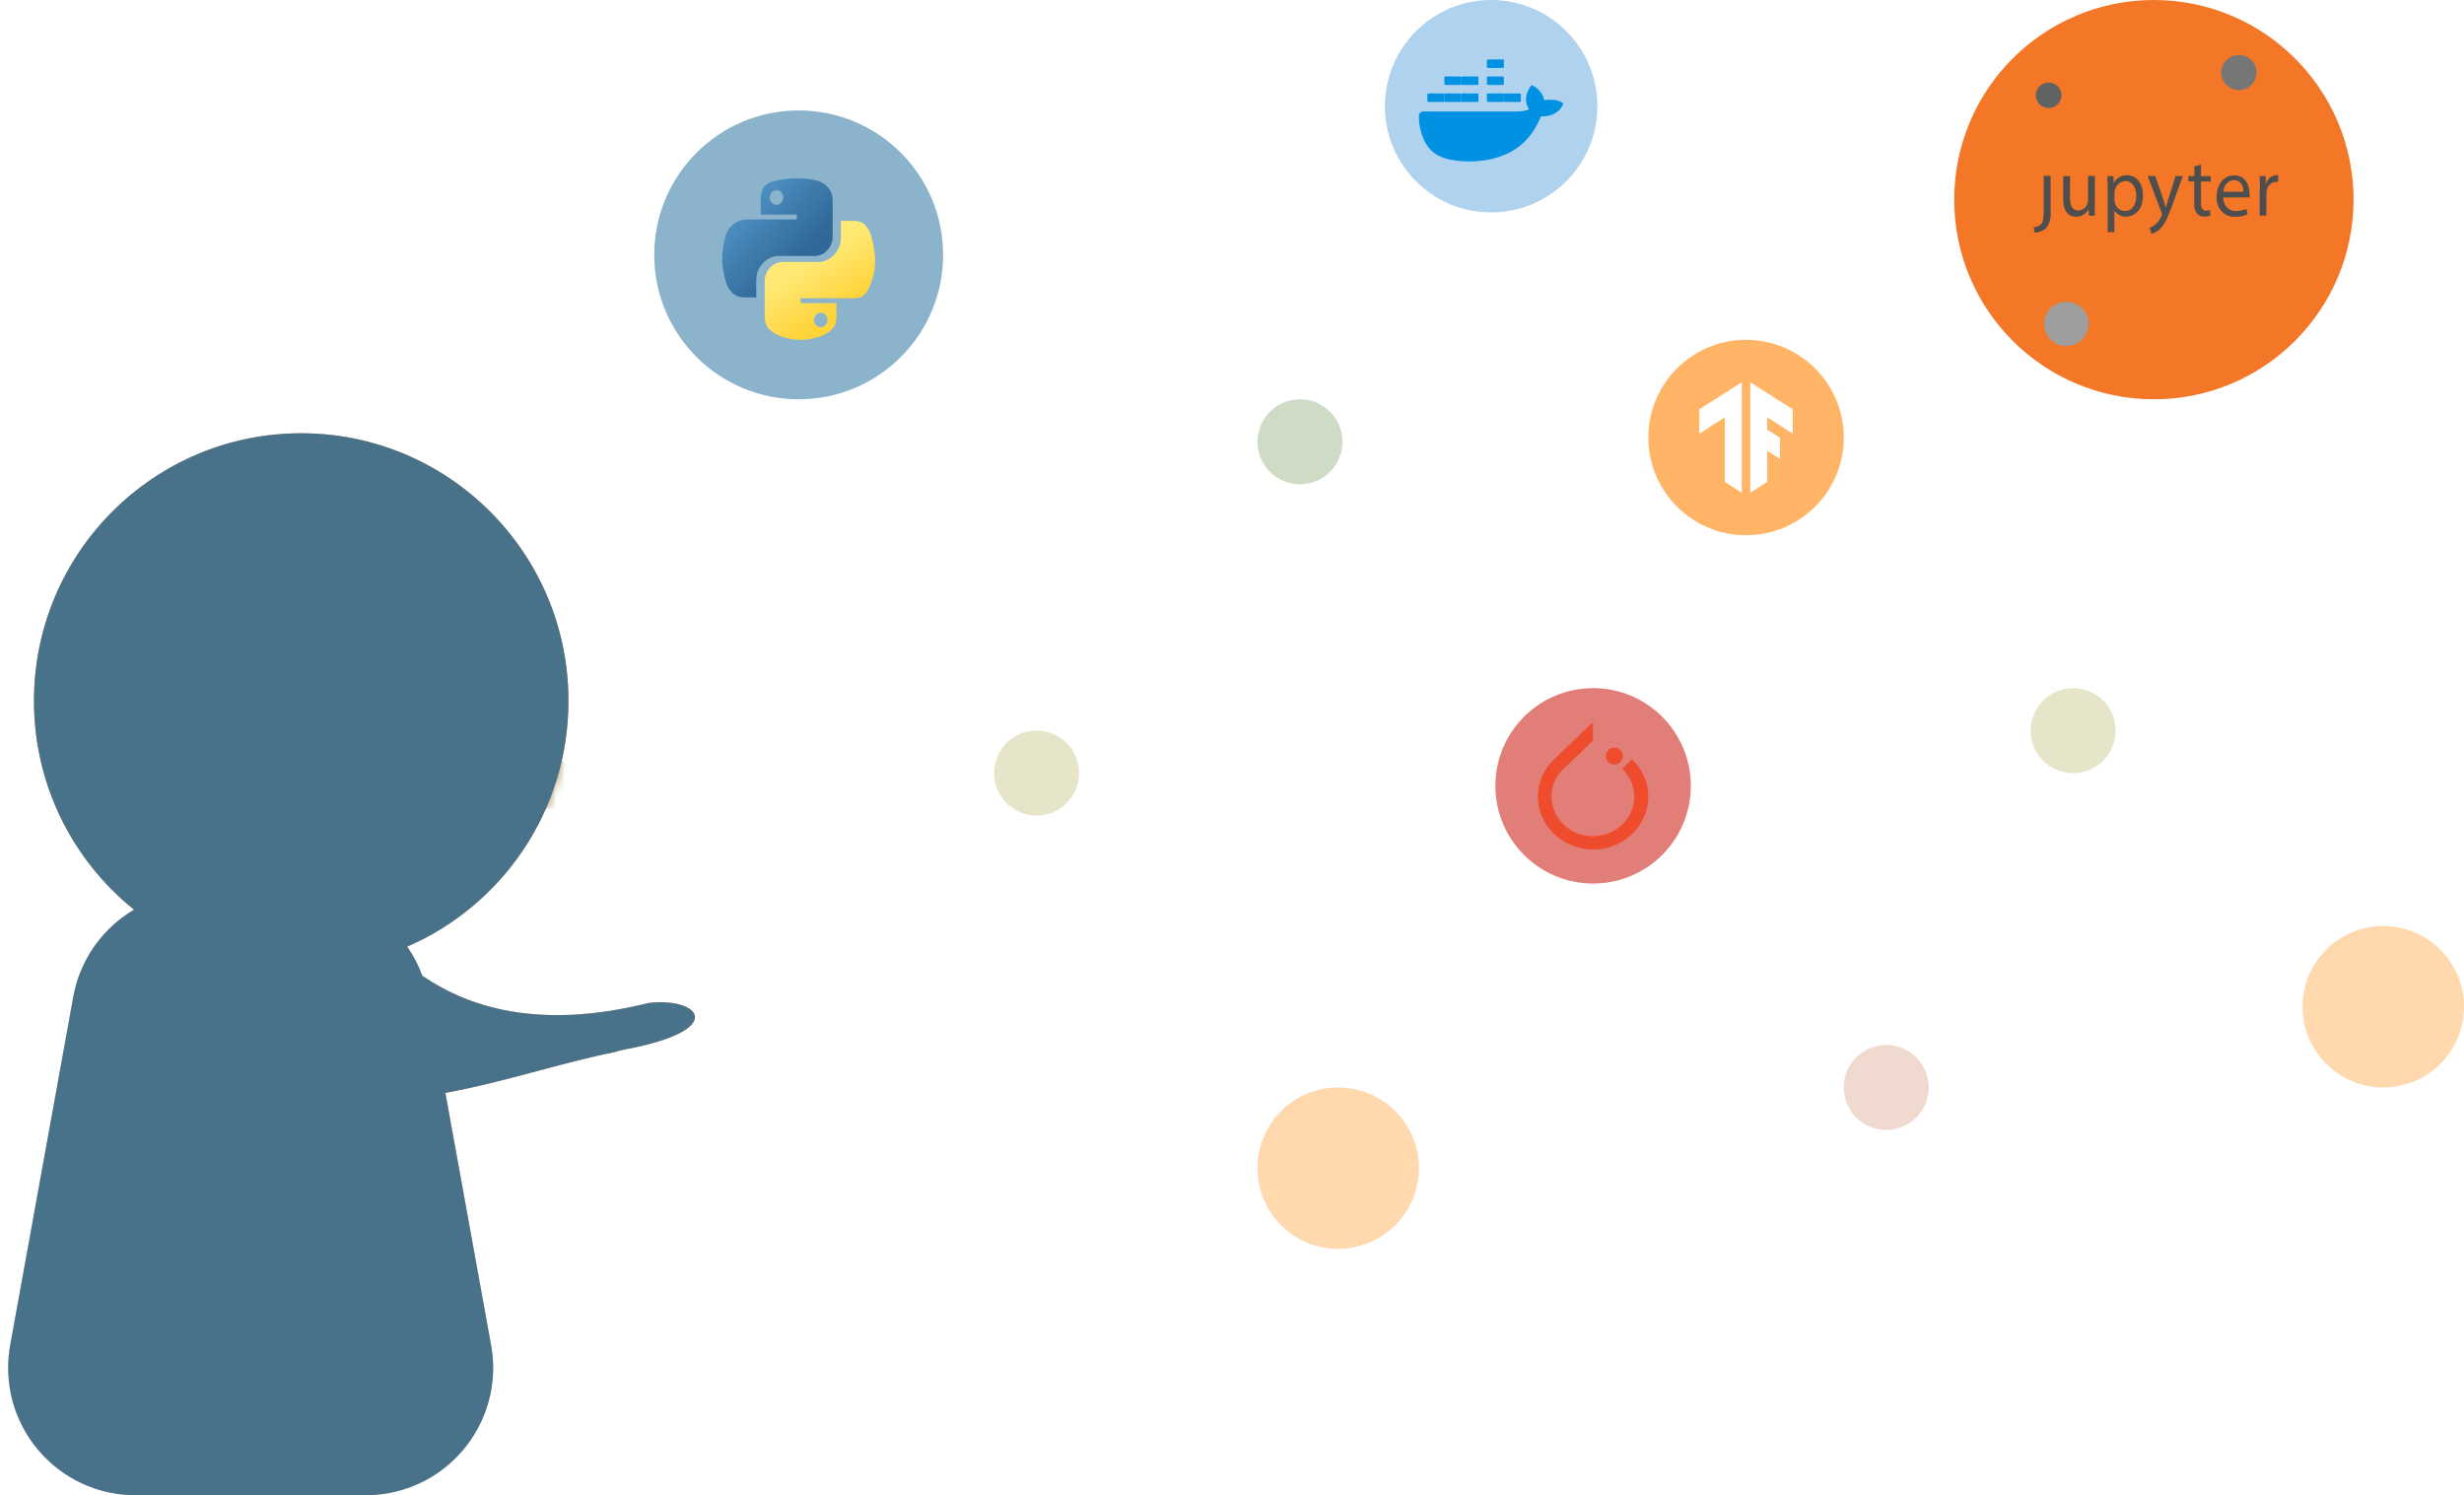 <?xml version="1.0" encoding="UTF-8"?>
<svg width="290px" height="176px" viewBox="0 0 290 176" version="1.1" xmlns="http://www.w3.org/2000/svg" xmlns:xlink="http://www.w3.org/1999/xlink">
    <title>Group 7</title>
    <defs>
        <ellipse id="path-1" cx="31.452" cy="31.5" rx="31.452" ry="31.5"></ellipse>
        <filter id="filter-3">
            <feColorMatrix in="SourceGraphic" type="matrix" values="0 0 0 0 1 0 0 0 0 1 0 0 0 0 1 0 0 0 1 0"></feColorMatrix>
        </filter>
        <filter id="filter-4">
            <feColorMatrix in="SourceGraphic" type="matrix" values="0 0 0 0 1 0 0 0 0 1 0 0 0 0 1 0 0 0 1 0"></feColorMatrix>
        </filter>
        <linearGradient x1="6.888%" y1="9.14856261e-08%" x2="71.143%" y2="64.11%" id="linearGradient-5">
            <stop stop-color="#5A9FD4" offset="0%"></stop>
            <stop stop-color="#306998" offset="100%"></stop>
        </linearGradient>
        <linearGradient x1="50%" y1="82.276%" x2="27.101%" y2="44.914%" id="linearGradient-6">
            <stop stop-color="#FFD43B" offset="0%"></stop>
            <stop stop-color="#FFE873" offset="100%"></stop>
        </linearGradient>
        <filter id="filter-7">
            <feColorMatrix in="SourceGraphic" type="matrix" values="0 0 0 0 1 0 0 0 0 1 0 0 0 0 1 0 0 0 1 0"></feColorMatrix>
        </filter>
        <filter id="filter-8">
            <feColorMatrix in="SourceGraphic" type="matrix" values="0 0 0 0 1 0 0 0 0 1 0 0 0 0 1 0 0 0 1 0"></feColorMatrix>
        </filter>
    </defs>
    <g id="Wireframe" stroke="none" stroke-width="1" fill="none" fill-rule="evenodd">
        <g id="首頁B版-Copy-11" transform="translate(-294, -649)">
            <g id="Group-7" transform="translate(294, 700)">
                <g id="Group-3" transform="translate(0, 0)" fill="#F3F7FE">
                    <path d="M35.452,0 C52.822,0 66.903,14.103 66.903,31.5 C66.903,44.459 59.09,55.59 47.924,60.426 C48.655,61.473 49.258,62.624 49.707,63.855 C55.2,67.596 63.46,70.267 76.369,67.051 C82.391,66.371 85.704,70.231 73.68,72.502 C73.129,72.606 72.634,72.731 72.194,72.878 C66.529,73.97 59.126,76.435 52.423,77.641 L57.8,107.327 C59.276,115.479 53.864,123.284 45.713,124.76 C44.831,124.92 43.936,125 43.04,125 L15.96,125 C7.676,125 0.96,118.284 0.96,110 C0.96,109.104 1.041,108.209 1.2,107.327 L8.625,66.327 C9.426,61.904 12.117,58.229 15.773,56.074 C8.595,50.301 4,41.438 4,31.5 C4,14.103 18.081,0 35.452,0 Z" id="Combined-Shape"></path>
                </g>
                <g id="Group-3" transform="translate(-2, 0)">
                    <path d="M73.745,55.787 C73.471,56.276 73.248,56.735 73.077,57.166 C65.765,70.31 58.007,98.512 41.848,78.632 C25.582,58.618 54.642,84.358 71.297,50.223 C74.648,45.173 79.734,45.116 73.745,55.787 Z" id="Combined-Shape-Copy" fill="#FFB775" style="mix-blend-mode: multiply;" transform="translate(56.789, 66.219) rotate(50) translate(-56.789, -66.219) "></path>
                    <path d="M25.385,54 L37.615,54 C44.868,54 51.083,59.19 52.375,66.327 L59.8,107.327 C61.276,115.479 55.864,123.284 47.713,124.76 C46.831,124.92 45.936,125 45.04,125 L17.96,125 C9.676,125 2.96,118.284 2.96,110 C2.96,109.104 3.041,108.209 3.2,107.327 L10.625,66.327 C11.917,59.19 18.132,54 25.385,54 Z" id="Rectangle" fill="#E8D3C0"></path>
                    <g id="Group-6" transform="translate(6, 0)">
                        <mask id="mask-2" fill="white">
                            <use xlink:href="#path-1"></use>
                        </mask>
                        <use id="Oval" fill="#D69F6D" style="mix-blend-mode: multiply;" xlink:href="#path-1"></use>
                        <path d="M60.786,36.889 L62.798,39.257 C63.872,40.519 63.718,42.413 62.456,43.486 C61.913,43.947 61.225,44.2 60.513,44.2 L56.487,44.2 C54.83,44.2 53.487,42.857 53.487,41.2 C53.487,40.488 53.74,39.799 54.202,39.257 L56.214,36.889 C57.287,35.627 59.181,35.473 60.443,36.546 C60.566,36.651 60.681,36.766 60.786,36.889 Z" id="Triangle" fill="#A68C55" style="mix-blend-mode: multiply;" mask="url(#mask-2)"></path>
                    </g>
                    <path d="M53.384,79.664 L53.447,79.6 C45.555,87.305 37.936,111.916 20.453,96.771 C4.646,83.077 31.776,99.9 48.533,78.563 C48.758,78.426 48.97,78.221 49.166,77.943 C52.228,73.609 58.452,72.67 53.384,79.664 Z" id="Combined-Shape" fill="#FFB775" style="mix-blend-mode: multiply;" transform="translate(35.493, 88.076) rotate(80) translate(-35.493, -88.076) "></path>
                </g>
                <g id="Group-3" fill="#48718A">
                    <path d="M35.452,0 C52.822,0 66.903,14.103 66.903,31.5 C66.903,44.459 59.09,55.59 47.924,60.426 C48.655,61.473 49.258,62.624 49.707,63.855 C55.2,67.596 63.46,70.267 76.369,67.051 C82.391,66.371 85.704,70.231 73.68,72.502 C73.129,72.606 72.634,72.731 72.194,72.878 C66.529,73.97 59.126,76.435 52.423,77.641 L57.8,107.327 C59.276,115.479 53.864,123.284 45.713,124.76 C44.831,124.92 43.936,125 43.04,125 L15.96,125 C7.676,125 0.96,118.284 0.96,110 C0.96,109.104 1.041,108.209 1.2,107.327 L8.625,66.327 C9.426,61.904 12.117,58.229 15.773,56.074 C8.595,50.301 4,41.438 4,31.5 C4,14.103 18.081,0 35.452,0 Z" id="Combined-Shape" style="mix-blend-mode: lighten;"></path>
                </g>
                <g id="Group-43" transform="translate(77, -51)">
                    <circle id="Oval-Copy-33" fill="#CD281E" opacity="0.601" cx="110.5" cy="92.5" r="11.5"></circle>
                    <g filter="url(#filter-3)" id="60531c00fa1ff840756d3d3c_PyTorch_logo_black">
                        <g transform="translate(104, 84.959)">
                            <path d="M11.085,4.408 L9.914,5.526 C11.829,7.354 11.829,10.3 9.914,12.095 C7.999,13.923 4.913,13.923 3.033,12.095 C1.117,10.266 1.117,7.32 3.033,5.526 L6.065,2.631 L6.491,2.225 L6.491,0.041 L1.915,4.408 C-0.638,6.846 -0.638,10.774 1.915,13.212 C4.469,15.65 8.584,15.65 11.085,13.212 C13.638,10.757 13.638,6.846 11.085,4.408 Z" id="Path" fill="#EE4C2C" fill-rule="nonzero"></path>
                            <path d="M10,4.041 C10,4.603 9.562,5.041 9,5.041 C8.438,5.041 8,4.603 8,4.041 C8,3.478 8.438,3.041 9,3.041 C9.562,3.041 10,3.478 10,4.041 Z" id="Path-1" fill="#EE4C2C" fill-rule="nonzero"></path>
                        </g>
                    </g>
                    <circle id="Oval-Copy-34" fill="#FFBE78" opacity="0.601" cx="80.5" cy="137.5" r="9.5"></circle>
                    <circle id="Oval-Copy-36" fill="#E6BFAF" opacity="0.601" transform="translate(145, 128) scale(-1, -1) translate(-145, -128) " cx="145" cy="128" r="5"></circle>
                    <circle id="Oval-Copy-35" fill="#3E82AA" opacity="0.601" cx="17" cy="30" r="17"></circle>
                    <g filter="url(#filter-4)" id="Group">
                        <g transform="translate(8, 21)">
                            <path d="M8.676,0 C7.951,0.004 7.26,0.07 6.652,0.184 C4.859,0.522 4.534,1.229 4.534,2.533 L4.534,4.254 L8.769,4.254 L8.769,4.828 L4.534,4.828 L2.944,4.828 C1.713,4.828 0.635,5.617 0.298,7.119 C-0.091,8.839 -0.108,9.913 0.298,11.71 C0.599,13.047 1.318,14 2.549,14 L4.006,14 L4.006,11.936 C4.006,10.445 5.215,9.13 6.652,9.13 L10.882,9.13 C12.06,9.13 13,8.096 13,6.834 L13,2.533 C13,1.308 12.032,0.389 10.882,0.184 C10.155,0.055 9.4,-0.003 8.676,0 Z M6.385,1.385 C6.822,1.385 7.18,1.772 7.18,2.248 C7.18,2.723 6.822,3.107 6.385,3.107 C5.946,3.107 5.59,2.723 5.59,2.248 C5.59,1.772 5.946,1.385 6.385,1.385 Z" id="path1948-copy" fill="url(#linearGradient-5)" fill-rule="nonzero"></path>
                            <path d="M13.976,5 L13.976,6.991 C13.976,8.534 12.742,9.833 11.336,9.833 L7.113,9.833 C5.957,9.833 5,10.883 5,12.111 L5,16.38 C5,17.595 5.996,18.31 7.113,18.658 C8.452,19.075 9.735,19.151 11.336,18.658 C12.4,18.331 13.449,17.674 13.449,16.38 L13.449,14.672 L9.227,14.672 L9.227,14.102 L13.449,14.102 L15.563,14.102 C16.791,14.102 17.249,13.193 17.676,11.829 C18.117,10.425 18.099,9.074 17.676,7.273 C17.372,5.976 16.793,5 15.563,5 L13.976,5 Z M11.602,15.811 C12.04,15.811 12.395,16.191 12.395,16.662 C12.395,17.135 12.04,17.519 11.602,17.519 C11.165,17.519 10.808,17.135 10.808,16.662 C10.808,16.191 11.165,15.811 11.602,15.811 Z" id="path1950-copy" fill="url(#linearGradient-6)" fill-rule="nonzero"></path>
                        </g>
                    </g>
                    <circle id="Oval-Copy-30" fill="#F37727" cx="176.5" cy="23.5" r="23.5"></circle>
                    <g filter="url(#filter-7)" id="Jupyter_logo">
                        <g transform="translate(162, 6)">
                            <g id="Group" transform="translate(0, 13)" fill="#4E4E4E" fill-rule="nonzero">
                                <g id="g">
                                    <g id="path" transform="translate(0, 1.436)">
                                        <g id="path0_fill-link" transform="translate(0.364, 0.258)">
                                            <path d="M1.176,3.931 C1.176,5.05 1.092,5.414 0.876,5.682 C0.636,5.913 0.323,6.041 0,6.04 L0.084,6.68 C0.586,6.687 1.072,6.498 1.452,6.149 C1.656,5.883 1.808,5.577 1.899,5.247 C1.99,4.918 2.017,4.572 1.98,4.231 L1.98,0 L1.176,0 L1.176,3.905 L1.176,3.931 Z" id="path0_fill"></path>
                                        </g>
                                    </g>
                                    <g id="path" transform="translate(3.37, 1.436)">
                                        <g id="path1_fill-link" transform="translate(0.458, 0.266)">
                                            <path d="M3.708,3.42 C3.708,3.899 3.708,4.327 3.744,4.698 L3.03,4.698 L2.982,3.937 C2.833,4.207 2.619,4.429 2.363,4.581 C2.107,4.734 1.817,4.812 1.524,4.807 C0.828,4.807 0,4.404 0,2.761 L0,0.032 L0.804,0.032 L0.804,2.589 C0.804,3.477 1.062,4.072 1.788,4.072 C1.937,4.073 2.085,4.043 2.224,3.983 C2.362,3.923 2.488,3.834 2.593,3.722 C2.699,3.609 2.782,3.475 2.839,3.328 C2.895,3.181 2.924,3.023 2.922,2.864 L2.922,0 L3.726,0 L3.726,3.394 L3.708,3.42 Z" id="path1_fill"></path>
                                        </g>
                                    </g>
                                    <g id="path" transform="translate(8.761, 1.436)">
                                        <g id="path2_fill-link" transform="translate(0.263, 0.187)">
                                            <path d="M0.036,1.632 C0.036,1.037 0.036,0.551 0,0.11 L0.72,0.11 L0.756,0.909 C0.916,0.621 1.147,0.384 1.424,0.224 C1.701,0.064 2.013,-0.013 2.328,0.002 C3.396,0.002 4.2,0.954 4.2,2.373 C4.2,4.048 3.234,4.879 2.19,4.879 C1.923,4.891 1.657,4.83 1.418,4.702 C1.18,4.573 0.976,4.381 0.828,4.144 L0.828,4.144 L0.828,6.7 L0.036,6.7 L0.036,1.651 L0.036,1.632 Z M0.828,2.878 C0.83,2.994 0.842,3.11 0.864,3.223 C0.932,3.507 1.087,3.759 1.304,3.938 C1.522,4.117 1.789,4.215 2.064,4.214 C2.91,4.214 3.408,3.479 3.408,2.411 C3.408,1.478 2.94,0.679 2.094,0.679 C1.759,0.708 1.446,0.867 1.213,1.124 C0.98,1.382 0.843,1.722 0.828,2.079 L0.828,2.878 Z" id="path2_fill"></path>
                                        </g>
                                    </g>
                                    <g id="path" transform="translate(13.478, 1.436)">
                                        <g id="path3_fill-link" transform="translate(0.29, 0.28)">
                                            <path d="M0.888,0.013 L1.854,2.768 C1.956,3.074 2.064,3.445 2.136,3.72 C2.22,3.439 2.31,3.081 2.418,2.749 L3.294,0.013 L4.14,0.013 L2.94,3.337 C2.34,4.935 1.974,5.759 1.422,6.258 C1.144,6.528 0.805,6.718 0.438,6.807 L0.24,6.091 C0.497,6.002 0.735,5.861 0.942,5.676 C1.235,5.422 1.467,5.098 1.62,4.73 C1.653,4.666 1.675,4.597 1.686,4.525 C1.679,4.448 1.661,4.373 1.632,4.302 L0,0 L0.876,0 L0.888,0.013 Z" id="path3_fill"></path>
                                        </g>
                                    </g>
                                    <g id="path" transform="translate(18.196, 0)">
                                        <g id="path4_fill-link" transform="translate(0.371, 0.388)">
                                            <path d="M1.476,0 L1.476,1.342 L2.628,1.342 L2.628,1.981 L1.476,1.981 L1.476,4.5 C1.476,5.075 1.632,5.408 2.076,5.408 C2.234,5.41 2.391,5.391 2.544,5.35 L2.58,5.989 C2.351,6.074 2.109,6.113 1.866,6.104 C1.705,6.115 1.544,6.089 1.394,6.027 C1.244,5.965 1.108,5.869 0.996,5.746 C0.752,5.398 0.64,4.964 0.684,4.532 L0.684,1.975 L0,1.975 L0,1.336 L0.696,1.336 L0.696,0.198 L1.476,0 Z" id="path4_fill"></path>
                                        </g>
                                    </g>
                                    <g id="path" transform="translate(21.565, 1.436)">
                                        <g id="path5_fill-link" transform="translate(0.317, 0.208)">
                                            <path d="M0.793,2.57 C0.777,2.786 0.805,3.004 0.876,3.208 C0.946,3.412 1.057,3.598 1.202,3.752 C1.346,3.905 1.52,4.024 1.712,4.099 C1.903,4.174 2.108,4.204 2.311,4.187 C2.723,4.196 3.132,4.114 3.511,3.944 L3.649,4.583 C3.184,4.787 2.683,4.885 2.179,4.871 C1.886,4.892 1.591,4.846 1.316,4.734 C1.041,4.623 0.792,4.45 0.586,4.226 C0.379,4.003 0.221,3.735 0.121,3.44 C0.021,3.145 -0.018,2.831 0.007,2.518 C0.007,1.112 0.793,0 2.077,0 C3.517,0 3.877,1.342 3.877,2.199 C3.885,2.331 3.885,2.463 3.877,2.595 L0.775,2.595 L0.793,2.57 Z M3.145,1.93 C3.168,1.759 3.157,1.585 3.112,1.42 C3.066,1.254 2.988,1.1 2.882,0.969 C2.776,0.839 2.646,0.733 2.498,0.661 C2.351,0.589 2.191,0.551 2.029,0.55 C1.7,0.575 1.391,0.731 1.163,0.986 C0.936,1.242 0.806,1.578 0.799,1.93 L3.145,1.93 Z" id="path5_fill"></path>
                                        </g>
                                    </g>
                                    <g id="path" transform="translate(26.283, 1.436)">
                                        <g id="path6_fill-link" transform="translate(0.66, 0.172)">
                                            <path d="M0.036,1.574 C0.036,1.024 0.036,0.551 0,0.117 L0.72,0.117 L0.72,1.031 L0.756,1.031 C0.832,0.749 0.988,0.498 1.203,0.315 C1.418,0.132 1.681,0.025 1.956,0.008 C2.032,-0.003 2.108,-0.003 2.184,0.008 L2.184,0.807 C2.092,0.796 2,0.796 1.908,0.807 C1.636,0.818 1.376,0.935 1.179,1.135 C0.981,1.335 0.859,1.604 0.834,1.894 C0.812,2.024 0.799,2.157 0.798,2.29 L0.798,4.776 L0.006,4.776 L0.006,1.58 L0.036,1.574 Z" id="path6_fill"></path>
                                        </g>
                                    </g>
                                </g>
                            </g>
                            <g id="g" fill-rule="nonzero">
                                <g id="path" transform="translate(22.091, 0)" fill="#767677">
                                    <g id="path7_fill-link" transform="translate(0.331, 0.473)">
                                        <path d="M4.163,1.943 C4.188,2.353 4.09,2.761 3.881,3.115 C3.672,3.469 3.361,3.754 2.988,3.932 C2.616,4.11 2.198,4.174 1.789,4.116 C1.379,4.058 0.996,3.88 0.689,3.606 C0.382,3.331 0.164,2.971 0.063,2.573 C-0.038,2.175 -0.017,1.756 0.123,1.37 C0.263,0.983 0.515,0.647 0.849,0.404 C1.182,0.16 1.58,0.021 1.994,0.003 C2.265,-0.012 2.536,0.027 2.792,0.116 C3.048,0.206 3.283,0.345 3.485,0.525 C3.686,0.706 3.85,0.924 3.967,1.167 C4.083,1.41 4.15,1.674 4.163,1.943 L4.163,1.943 Z" id="path7_fill"></path>
                                    </g>
                                </g>
                                <g id="path" transform="translate(1.381, 21.241)" fill="#F37726">
                                    <g id="path8_fill-link" transform="translate(0.145, 0.185)">
                                        <path d="M12.907,4.88 C7.375,4.88 2.514,2.91 0,0 C0.975,2.618 2.735,4.876 5.043,6.471 C7.35,8.066 10.095,8.921 12.907,8.921 C15.719,8.921 18.463,8.066 20.771,6.471 C23.079,4.876 24.839,2.618 25.814,0 C23.306,2.91 18.463,4.88 12.907,4.88 Z" id="path8_fill"></path>
                                    </g>
                                </g>
                                <g id="path" transform="translate(1.381, 2.741)" fill="#F37726">
                                    <g id="path9_fill-link" transform="translate(0.145, 0.603)">
                                        <path d="M12.907,4.041 C18.438,4.041 23.3,6.011 25.814,8.921 C24.839,6.303 23.079,4.045 20.771,2.45 C18.463,0.855 15.719,0 12.907,0 C10.095,0 7.35,0.855 5.043,2.45 C2.735,4.045 0.975,6.303 0,8.921 C2.514,6.005 7.351,4.041 12.907,4.041 Z" id="path9_fill"></path>
                                    </g>
                                </g>
                                <g id="path" transform="translate(1.381, 29.463)" fill="#9E9E9E">
                                    <g id="path10_fill-link" transform="translate(0.193, 0.062)">
                                        <path d="M5.244,2.444 C5.276,2.96 5.153,3.474 4.89,3.921 C4.627,4.367 4.236,4.726 3.767,4.951 C3.298,5.176 2.772,5.258 2.256,5.185 C1.74,5.112 1.258,4.889 0.87,4.543 C0.482,4.197 0.207,3.745 0.08,3.243 C-0.048,2.742 -0.022,2.214 0.154,1.727 C0.33,1.24 0.647,0.817 1.067,0.51 C1.486,0.203 1.988,0.026 2.509,0.004 C2.85,-0.014 3.191,0.034 3.513,0.147 C3.835,0.26 4.132,0.435 4.386,0.661 C4.64,0.888 4.846,1.162 4.993,1.468 C5.141,1.774 5.226,2.105 5.244,2.444 L5.244,2.444 Z" id="path10_fill"></path>
                                    </g>
                                </g>
                                <g id="path" transform="translate(0, 3.426)" fill="#616262">
                                    <g id="path11_fill-link" transform="translate(0.601, 0.295)">
                                        <path d="M1.554,3.001 C1.256,3.009 0.962,2.929 0.709,2.772 C0.456,2.615 0.256,2.387 0.134,2.118 C0.011,1.848 -0.028,1.548 0.02,1.256 C0.069,0.964 0.203,0.693 0.407,0.477 C0.61,0.26 0.874,0.108 1.164,0.04 C1.454,-0.028 1.758,-0.009 2.038,0.094 C2.317,0.196 2.56,0.379 2.735,0.618 C2.91,0.858 3.01,1.143 3.023,1.439 C3.034,1.839 2.887,2.227 2.612,2.52 C2.337,2.812 1.956,2.985 1.554,3.001 Z" id="path11_fill"></path>
                                    </g>
                                </g>
                            </g>
                        </g>
                    </g>
                    <circle id="Oval-Copy-31" fill="#7AB4E3" opacity="0.601" cx="98.5" cy="12.5" r="12.5"></circle>
                    <g filter="url(#filter-8)" id="docker-vector-logo">
                        <g transform="translate(90, 7)">
                            <path d="M16.834,5.068 C16.787,5.032 16.361,4.737 15.447,4.737 C15.21,4.737 14.966,4.758 14.729,4.794 C14.556,3.692 13.554,3.159 13.515,3.13 L13.271,3 L13.113,3.209 C12.916,3.49 12.766,3.807 12.679,4.131 C12.514,4.758 12.616,5.349 12.963,5.853 C12.545,6.07 11.867,6.12 11.725,6.127 L0.529,6.127 C0.238,6.127 0.001,6.343 0.001,6.61 C-0.015,7.504 0.151,8.397 0.49,9.24 C0.876,10.163 1.452,10.847 2.193,11.265 C3.029,11.733 4.393,12 5.93,12 C6.624,12 7.318,11.942 8.004,11.827 C8.958,11.669 9.872,11.366 10.716,10.926 C11.41,10.559 12.033,10.09 12.561,9.543 C13.452,8.628 13.98,7.604 14.367,6.697 C14.422,6.697 14.469,6.697 14.524,6.697 C15.494,6.697 16.093,6.343 16.424,6.041 C16.645,5.853 16.811,5.623 16.929,5.363 L17,5.176 L16.834,5.068 Z" id="Path" fill="#0091E2" fill-rule="nonzero"></path>
                            <path d="M1.152,5 L2.848,5 C2.929,5 3,4.966 3,4.917 L3,4.917 L3,4.083 C3,4.039 2.938,4 2.848,4 C2.848,4 2.848,4 2.848,4 L1.152,4 C1.071,4 1,4.034 1,4.083 C1,4.083 1,4.083 1,4.083 L1,4.917 C1.009,4.966 1.071,5 1.152,5 L1.152,5" id="Path" fill="#0091E2" fill-rule="nonzero"></path>
                            <path d="M3.152,5 L4.848,5 C4.929,5 5,4.966 5,4.917 L5,4.917 L5,4.083 C5,4.039 4.938,4 4.848,4 C4.848,4 4.848,4 4.848,4 L3.152,4 C3.071,4 3,4.034 3,4.083 L3,4.917 C3.009,4.966 3.071,5 3.152,5" id="Path" fill="#0091E2" fill-rule="nonzero"></path>
                            <path d="M5.152,5 L6.848,5 C6.929,5 7,4.966 7,4.917 L7,4.917 L7,4.083 C7,4.039 6.938,4 6.848,4 C6.848,4 6.848,4 6.848,4 L5.152,4 C5.071,4 5,4.034 5,4.083 C5,4.083 5,4.083 5,4.083 L5,4.917 C5,4.966 5.062,5 5.152,5 L5.152,5" id="Path" fill="#0091E2" fill-rule="nonzero"></path>
                            <path d="M8.152,5 L9.848,5 C9.929,5 10,4.966 10,4.917 L10,4.083 C10,4.039 9.938,4 9.848,4 L9.848,4 L8.152,4 C8.071,4 8,4.034 8,4.083 C8,4.083 8,4.083 8,4.083 L8,4.917 C8,4.966 8.071,5 8.152,5 L8.152,5" id="Path" fill="#0091E2" fill-rule="nonzero"></path>
                            <path d="M3.152,3 L4.848,3 C4.929,3 5,2.961 5,2.917 L5,2.083 C5,2.039 4.938,2 4.848,2 L4.848,2 L3.152,2 C3.071,2 3,2.034 3,2.083 L3,2.917 C3.009,2.961 3.071,3 3.152,3" id="Path" fill="#0091E2" fill-rule="nonzero"></path>
                            <path d="M5.152,3 L6.848,3 C6.929,3 7,2.961 7,2.917 L7,2.083 C7,2.039 6.938,2 6.848,2 L6.848,2 L5.152,2 C5.071,2 5,2.034 5,2.083 L5,2.083 L5,2.917 C5,2.961 5.062,3 5.152,3" id="Path" fill="#0091E2" fill-rule="nonzero"></path>
                            <path d="M8.152,3 L9.848,3 C9.929,3 10,2.961 10,2.917 L10,2.083 C10,2.039 9.929,2 9.848,2 L8.152,2 C8.071,2 8,2.034 8,2.083 L8,2.083 L8,2.917 C8,2.961 8.071,3 8.152,3" id="Path" fill="#0091E2" fill-rule="nonzero"></path>
                            <path d="M8.152,1 L9.848,1 C9.929,1 10,0.966 10,0.917 L10,0.083 C10,0.039 9.929,0 9.848,0 L8.152,0 C8.071,0 8,0.034 8,0.083 L8,0.083 L8,0.917 C8,0.961 8.071,1 8.152,1" id="Path" fill="#0091E2" fill-rule="nonzero"></path>
                            <path d="M10.152,5 L11.848,5 C11.929,5 12,4.966 12,4.917 L12,4.083 C12,4.039 11.938,4 11.848,4 L11.848,4 L10.152,4 C10.071,4 10,4.034 10,4.083 C10,4.083 10,4.083 10,4.083 L10,4.917 C10.009,4.966 10.071,5 10.152,5" id="Path" fill="#0091E2" fill-rule="nonzero"></path>
                        </g>
                    </g>
                    <circle id="Oval-Copy-32" fill="#D5D4A5" opacity="0.601" cx="167" cy="86" r="5"></circle>
                    <circle id="Oval-Copy-24" fill="#FF8201" opacity="0.601" cx="128.5" cy="51.5" r="11.5"></circle>
                    <g id="TF_White_Icon" transform="translate(123, 45)" fill="#FFFFFF" fill-rule="nonzero">
                        <polygon id="Path" points="10.993 3.172 6 0 6 13 7.995 11.712 7.995 8.055 9.501 9.024 9.493 6.522 7.995 5.571 7.995 4.118 11 6.049"></polygon>
                        <polygon id="Path" points="0.007 3.172 5 0 5 13 3.005 11.712 3.005 4.118 0 6.049"></polygon>
                    </g>
                    <circle id="Oval-Copy-37" fill="#AEC59E" opacity="0.601" transform="translate(76, 52) scale(-1, -1) translate(-76, -52) " cx="76" cy="52" r="5"></circle>
                    <circle id="Oval-Copy-38" fill="#FFBE78" opacity="0.601" transform="translate(203.5, 118.5) scale(-1, -1) translate(-203.5, -118.5) " cx="203.5" cy="118.5" r="9.5"></circle>
                    <circle id="Oval-Copy-39" fill="#D5D4A5" opacity="0.601" transform="translate(45, 91) scale(-1, -1) translate(-45, -91) " cx="45" cy="91" r="5"></circle>
                </g>
            </g>
        </g>
    </g>
</svg>